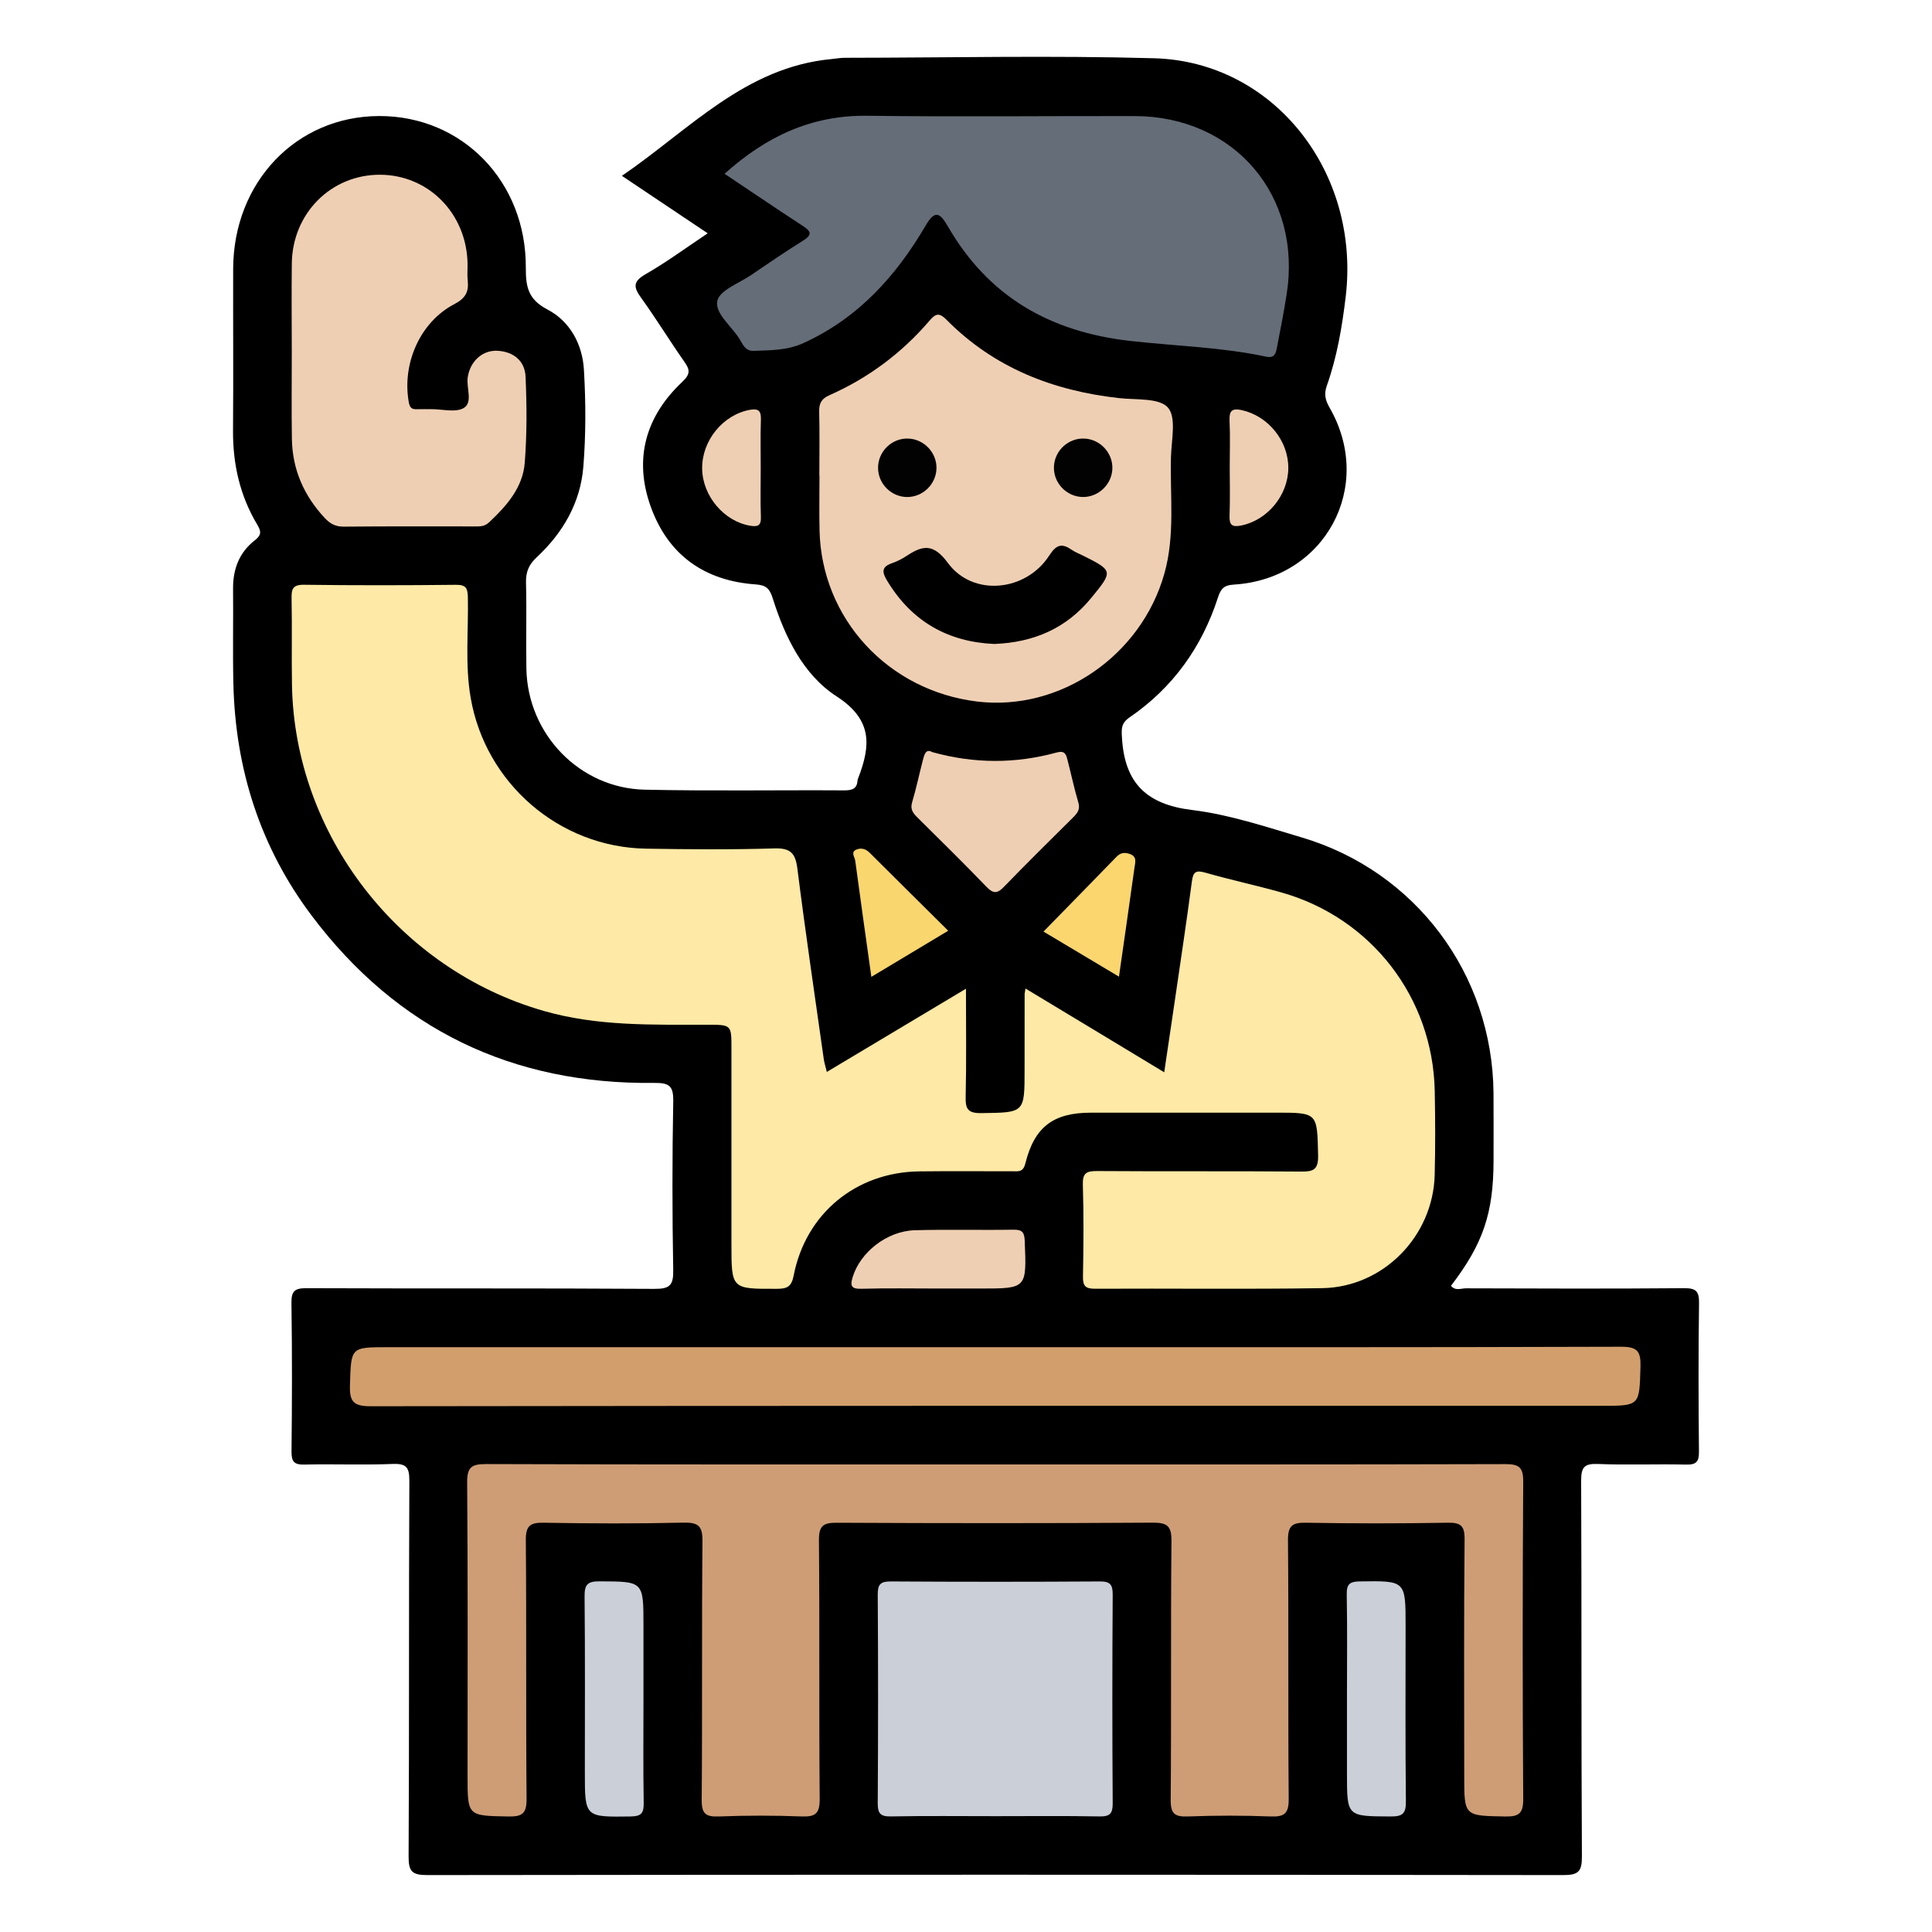 <?xml version="1.0" encoding="utf-8"?>
<!-- Generator: Adobe Illustrator 16.0.2, SVG Export Plug-In . SVG Version: 6.00 Build 0)  -->
<!DOCTYPE svg PUBLIC "-//W3C//DTD SVG 1.1 Tiny//EN" "http://www.w3.org/Graphics/SVG/1.1/DTD/svg11-tiny.dtd">
<svg version="1.1" baseProfile="tiny" id="Layer_1" xmlns="http://www.w3.org/2000/svg" xmlns:xlink="http://www.w3.org/1999/xlink"
	 x="0px" y="0px" width="85px" height="85px" viewBox="0 0 85 85" xml:space="preserve">
<g>
	<path fill-rule="evenodd" d="M31.136,10.265c-1.28-0.856-2.475-1.659-3.775-2.529c2.964-2.021,5.414-4.785,9.235-5.139
		c0.188-0.017,0.374-0.054,0.561-0.054c4.54-0.004,9.083-0.107,13.619,0.02c5.262,0.145,9.079,5.005,8.43,10.486
		c-0.159,1.334-0.383,2.655-0.832,3.923c-0.132,0.373-0.063,0.643,0.126,0.971c1.991,3.468-0.209,7.534-4.219,7.777
		c-0.437,0.027-0.571,0.183-0.697,0.571c-0.708,2.186-1.987,3.969-3.89,5.273c-0.372,0.256-0.358,0.496-0.33,0.923
		c0.123,1.983,1.096,2.91,3.089,3.151c1.634,0.2,3.236,0.736,4.827,1.209c5.002,1.488,8.377,6.007,8.428,11.224
		c0.008,0.994,0.002,1.988,0.002,2.982c-0.002,2.319-0.459,3.67-1.872,5.517c0.186,0.236,0.445,0.111,0.661,0.111
		c3.196,0.011,6.394,0.021,9.59-0.006c0.521-0.003,0.67,0.125,0.662,0.657c-0.031,2.175-0.026,4.353-0.004,6.527
		c0.007,0.454-0.116,0.588-0.574,0.577c-1.289-0.031-2.581,0.026-3.867-0.027c-0.607-0.024-0.745,0.144-0.742,0.744
		c0.025,5.507,0.001,11.015,0.033,16.522c0.005,0.673-0.16,0.821-0.826,0.821c-16.656-0.021-33.313-0.021-49.969,0
		c-0.668,0-0.829-0.152-0.825-0.824c0.031-5.507,0.006-11.014,0.033-16.521c0.003-0.603-0.138-0.767-0.743-0.743
		c-1.287,0.053-2.579-0.004-3.867,0.027c-0.459,0.012-0.579-0.126-0.574-0.578c0.023-2.176,0.029-4.353-0.003-6.527
		c-0.008-0.533,0.144-0.657,0.663-0.655c5.104,0.021,10.209-0.003,15.313,0.03c0.678,0.004,0.832-0.166,0.82-0.829
		c-0.044-2.472-0.046-4.944,0.001-7.415c0.013-0.682-0.171-0.824-0.832-0.817c-6.25,0.074-11.313-2.361-15.074-7.358
		c-2.259-3-3.358-6.442-3.446-10.194c-0.033-1.396,0-2.794-0.014-4.191c-0.008-0.858,0.27-1.593,0.948-2.122
		c0.306-0.239,0.298-0.393,0.111-0.705c-0.762-1.274-1.073-2.668-1.061-4.152c0.019-2.364,0-4.729,0.006-7.092
		c0.011-3.82,2.78-6.716,6.424-6.725c3.652-0.009,6.475,2.879,6.452,6.681c-0.004,0.838,0.105,1.389,0.95,1.83
		c0.994,0.518,1.541,1.533,1.606,2.649c0.084,1.419,0.088,2.852-0.025,4.266c-0.126,1.582-0.895,2.912-2.055,3.989
		c-0.344,0.319-0.48,0.647-0.468,1.116c0.033,1.263-0.006,2.526,0.017,3.787c0.053,2.874,2.34,5.256,5.206,5.32
		c2.927,0.064,5.856,0.012,8.784,0.03c0.36,0.002,0.562-0.081,0.582-0.457c0.001-0.026,0.016-0.051,0.025-0.077
		c0.549-1.425,0.652-2.566-0.95-3.602c-1.467-0.95-2.273-2.615-2.808-4.31c-0.131-0.417-0.276-0.582-0.748-0.615
		c-2.247-0.157-3.85-1.286-4.618-3.415c-0.759-2.105-0.229-3.975,1.383-5.494c0.38-0.358,0.335-0.544,0.085-0.9
		c-0.646-0.923-1.234-1.886-1.892-2.799c-0.329-0.458-0.376-0.708,0.181-1.032C29.309,11.544,30.168,10.912,31.136,10.265z"/>
	<path fill-rule="evenodd" fill="#FEE9A6" d="M45.117,43.491c1.064,0.643,2.048,1.235,3.031,1.828
		c0.985,0.596,1.972,1.192,3.073,1.857c0.161-1.091,0.313-2.106,0.462-3.123c0.255-1.754,0.522-3.504,0.753-5.26
		c0.056-0.432,0.169-0.522,0.597-0.399c1.106,0.318,2.236,0.558,3.345,0.87c3.955,1.119,6.661,4.623,6.744,8.728
		c0.024,1.235,0.03,2.473-0.002,3.707c-0.073,2.691-2.262,4.932-4.947,4.974c-3.331,0.053-6.663,0.008-9.993,0.026
		c-0.427,0.003-0.542-0.122-0.534-0.539c0.025-1.343,0.036-2.688-0.005-4.029c-0.017-0.518,0.15-0.614,0.632-0.61
		c2.98,0.021,5.963-0.002,8.945,0.023c0.554,0.005,0.788-0.063,0.773-0.717c-0.043-1.874-0.008-1.875-1.859-1.875
		c-2.714,0-5.427-0.002-8.141,0.001c-1.64,0.002-2.476,0.616-2.878,2.225c-0.101,0.405-0.302,0.353-0.558,0.353
		c-1.37,0.002-2.741-0.012-4.111,0.005c-2.783,0.033-4.995,1.854-5.526,4.583c-0.094,0.485-0.281,0.583-0.735,0.583
		c-2.003,0.006-2.003,0.02-2.003-1.964c0-2.874,0-5.75,0-8.624c0-1.03,0-1.029-1.073-1.031c-2.414-0.002-4.821,0.073-7.19-0.608
		c-6.361-1.824-10.961-7.744-11.072-14.352c-0.021-1.261,0.008-2.525-0.017-3.787c-0.009-0.416,0.046-0.616,0.547-0.609
		c2.23,0.029,4.46,0.026,6.689,0.002c0.452-0.004,0.511,0.163,0.52,0.556c0.031,1.475-0.131,2.954,0.125,4.423
		c0.652,3.757,3.897,6.567,7.71,6.629c1.88,0.031,3.763,0.048,5.642-0.011c0.727-0.023,0.936,0.215,1.022,0.902
		c0.352,2.795,0.766,5.584,1.16,8.373c0.022,0.157,0.073,0.309,0.134,0.559c2.035-1.217,4.019-2.402,6.121-3.66
		c0,1.662,0.023,3.205-0.013,4.748c-0.013,0.538,0.092,0.731,0.684,0.724c1.908-0.026,1.908,0.002,1.908-1.904
		c0-1.102,0-2.203,0.002-3.305C45.077,43.709,45.093,43.656,45.117,43.491z"/>
	<path fill-rule="evenodd" fill="#CE9D76" d="M43.806,64.429c7.469,0,14.938,0.007,22.407-0.014c0.61-0.002,0.807,0.125,0.802,0.779
		c-0.03,4.647-0.03,9.296,0,13.943c0.005,0.652-0.189,0.793-0.802,0.781c-1.793-0.034-1.793-0.008-1.793-1.788
		c0-3.466-0.019-6.932,0.016-10.396c0.006-0.623-0.175-0.752-0.762-0.74c-2.068,0.036-4.138,0.037-6.206,0
		c-0.61-0.012-0.809,0.126-0.802,0.779c0.034,3.787-0.002,7.576,0.032,11.364c0.006,0.653-0.188,0.804-0.803,0.78
		c-1.207-0.047-2.419-0.046-3.627,0c-0.586,0.023-0.768-0.118-0.762-0.739c0.032-3.788-0.004-7.576,0.034-11.365
		c0.007-0.687-0.189-0.826-0.844-0.822c-4.62,0.03-9.243,0.027-13.864,0.004c-0.611-0.005-0.808,0.125-0.802,0.778
		c0.034,3.788-0.001,7.576,0.033,11.365c0.006,0.653-0.189,0.803-0.803,0.778c-1.207-0.046-2.419-0.046-3.626,0.001
		c-0.588,0.023-0.768-0.118-0.762-0.74c0.032-3.787-0.003-7.577,0.034-11.364c0.007-0.688-0.187-0.837-0.845-0.823
		c-2.041,0.047-4.083,0.041-6.125,0.004c-0.612-0.012-0.809,0.127-0.802,0.78c0.034,3.787-0.001,7.576,0.033,11.364
		c0.006,0.653-0.191,0.792-0.803,0.78c-1.792-0.034-1.793-0.008-1.793-1.788c0-4.299,0.017-8.598-0.018-12.896
		c-0.005-0.688,0.189-0.823,0.844-0.821C28.868,64.438,36.336,64.429,43.806,64.429z"/>
	<path fill-rule="evenodd" fill="#656D78" d="M31.878,7.646c1.82-1.638,3.825-2.586,6.283-2.553c3.92,0.052,7.84,0.007,11.76,0.014
		c4.39,0.009,7.37,3.509,6.686,7.842c-0.125,0.792-0.278,1.582-0.433,2.37c-0.047,0.24-0.107,0.45-0.473,0.373
		c-1.968-0.422-3.983-0.467-5.975-0.692c-3.546-0.402-6.249-1.957-8.032-5.054c-0.359-0.625-0.581-0.687-0.973-0.016
		c-1.3,2.218-2.961,4.062-5.365,5.161c-0.728,0.333-1.451,0.315-2.196,0.345c-0.384,0.015-0.482-0.299-0.632-0.535
		c-0.354-0.561-1.09-1.124-0.968-1.668c0.104-0.465,0.953-0.77,1.482-1.13c0.754-0.514,1.507-1.029,2.282-1.511
		c0.422-0.262,0.366-0.413-0.012-0.658C34.168,9.189,33.04,8.421,31.878,7.646z"/>
	<path fill-rule="evenodd" fill="#EFCFB3" d="M36.048,20.929c0-0.939,0.016-1.878-0.007-2.817c-0.009-0.369,0.1-0.57,0.452-0.725
		c1.716-0.76,3.19-1.861,4.409-3.287c0.275-0.322,0.434-0.342,0.74-0.032c2.09,2.114,4.687,3.124,7.598,3.448
		c0.744,0.083,1.76-0.018,2.143,0.415c0.381,0.429,0.155,1.427,0.135,2.172c-0.047,1.708,0.187,3.431-0.287,5.12
		c-1.014,3.625-4.587,6.082-8.238,5.642c-3.918-0.473-6.847-3.645-6.936-7.522c-0.019-0.804-0.003-1.61-0.003-2.414
		C36.051,20.929,36.049,20.929,36.048,20.929z"/>
	<path fill-rule="evenodd" fill="#D29F6C" d="M43.826,59.271c9.162,0,18.322,0.01,27.484-0.02c0.731-0.002,0.884,0.197,0.864,0.887
		c-0.05,1.711-0.016,1.712-1.71,1.712c-18.055,0-36.109-0.005-54.164,0.019c-0.755,0-0.926-0.211-0.903-0.927
		c0.051-1.67,0.015-1.671,1.669-1.671C25.986,59.271,34.906,59.271,43.826,59.271z"/>
	<path fill-rule="evenodd" fill="#EFCFB3" d="M12.837,15.446c-0.001-1.288-0.015-2.577,0.002-3.865
		c0.03-2.2,1.733-3.899,3.878-3.893c2.139,0.006,3.817,1.71,3.854,3.92c0.004,0.241-0.02,0.486,0.006,0.725
		c0.055,0.5-0.089,0.786-0.589,1.048c-1.512,0.788-2.308,2.627-2.002,4.318c0.044,0.247,0.136,0.313,0.356,0.305
		c0.214-0.008,0.429,0,0.644-0.002c0.483-0.002,1.068,0.161,1.422-0.055c0.406-0.248,0.102-0.885,0.17-1.346
		c0.102-0.696,0.642-1.205,1.31-1.168c0.711,0.04,1.205,0.447,1.235,1.143c0.055,1.257,0.062,2.525-0.036,3.78
		c-0.085,1.097-0.797,1.901-1.576,2.631c-0.207,0.193-0.434,0.173-0.671,0.173c-1.906,0.001-3.812-0.009-5.718,0.01
		c-0.361,0.004-0.598-0.129-0.831-0.377c-0.917-0.981-1.427-2.135-1.449-3.48C12.821,18.024,12.838,16.735,12.837,15.446z"/>
	<path fill-rule="evenodd" fill="#CBD0D8" d="M43.784,79.904c-1.529,0-3.06-0.018-4.589,0.011c-0.457,0.008-0.581-0.127-0.578-0.58
		c0.019-3.06,0.02-6.12,0-9.181c-0.003-0.455,0.125-0.58,0.579-0.577c3.06,0.019,6.121,0.019,9.18,0
		c0.457-0.003,0.581,0.126,0.578,0.579c-0.02,3.06-0.021,6.12,0,9.181c0.003,0.455-0.125,0.586-0.579,0.578
		C46.846,79.887,45.315,79.904,43.784,79.904z"/>
	<path fill-rule="evenodd" fill="#EFCFB3" d="M41.021,33.091c1.862,0.518,3.671,0.508,5.469,0.016
		c0.37-0.101,0.415,0.095,0.475,0.328c0.164,0.622,0.293,1.253,0.477,1.869c0.099,0.327-0.063,0.494-0.26,0.689
		c-1.01,1.002-2.023,2-3.014,3.025c-0.294,0.305-0.469,0.305-0.766-0.001c-0.986-1.026-2.002-2.023-3.013-3.025
		c-0.196-0.195-0.358-0.362-0.26-0.69c0.184-0.615,0.313-1.247,0.476-1.868C40.667,33.202,40.725,32.926,41.021,33.091z"/>
	<path fill-rule="evenodd" fill="#CBD0D8" d="M28.31,74.742c0,1.529-0.016,3.06,0.01,4.589c0.007,0.446-0.111,0.579-0.572,0.586
		c-2.018,0.028-2.017,0.046-2.017-1.948c0-2.576,0.014-5.152-0.012-7.728c-0.005-0.515,0.119-0.671,0.654-0.669
		c1.937,0.01,1.937-0.013,1.937,1.95C28.31,72.597,28.31,73.67,28.31,74.742z"/>
	<path fill-rule="evenodd" fill="#CBD0D8" d="M59.261,74.662c0-1.502,0.018-3.006-0.01-4.508c-0.008-0.455,0.125-0.572,0.578-0.579
		c2.011-0.027,2.011-0.044,2.011,1.953c0,2.576-0.015,5.152,0.013,7.728c0.006,0.526-0.138,0.664-0.661,0.661
		c-1.931-0.008-1.931,0.012-1.931-1.875C59.261,76.916,59.261,75.788,59.261,74.662z"/>
	<path fill-rule="evenodd" fill="#EFCFB3" d="M41.273,56.69c-1.128,0-2.256-0.021-3.384,0.011c-0.452,0.013-0.486-0.147-0.375-0.513
		c0.331-1.089,1.501-2.025,2.726-2.062c1.449-0.043,2.9,0,4.35-0.024c0.392-0.006,0.48,0.122,0.494,0.5
		c0.085,2.089,0.097,2.088-1.958,2.088C42.509,56.69,41.891,56.69,41.273,56.69z"/>
	<path fill-rule="evenodd" fill="#FAD66F" d="M38.336,42.977c-0.25-1.783-0.486-3.448-0.71-5.114
		c-0.021-0.158-0.211-0.376,0.052-0.485c0.205-0.086,0.408-0.037,0.583,0.139c1.133,1.131,2.271,2.257,3.456,3.432
		C40.579,41.631,39.514,42.27,38.336,42.977z"/>
	<path fill-rule="evenodd" fill="#FBD66F" d="M49.23,42.969c-1.177-0.703-2.247-1.342-3.32-1.983
		c1.091-1.116,2.155-2.202,3.215-3.294c0.175-0.179,0.354-0.199,0.579-0.122c0.336,0.117,0.239,0.379,0.208,0.604
		C49.695,39.735,49.47,41.296,49.23,42.969z"/>
	<path fill-rule="evenodd" fill="#EFCFB3" d="M33.469,20.576c0,0.722-0.019,1.447,0.007,2.168c0.015,0.392-0.146,0.44-0.476,0.385
		c-1.146-0.195-2.089-1.305-2.108-2.502c-0.02-1.24,0.916-2.379,2.097-2.596c0.418-0.076,0.5,0.079,0.487,0.456
		C33.452,19.182,33.469,19.879,33.469,20.576z"/>
	<path fill-rule="evenodd" fill="#EFCFB3" d="M54.103,20.522c0-0.67,0.024-1.341-0.008-2.008c-0.021-0.433,0.099-0.566,0.538-0.47
		c1.162,0.257,2.055,1.35,2.047,2.553c-0.009,1.202-0.928,2.299-2.082,2.525c-0.396,0.079-0.518-0.03-0.503-0.431
		C54.122,21.969,54.103,21.245,54.103,20.522z"/>
	<path fill-rule="evenodd" d="M43.745,28.332c-2.024-0.087-3.627-0.979-4.714-2.781c-0.222-0.367-0.263-0.607,0.206-0.77
		c0.226-0.079,0.446-0.189,0.646-0.321c0.712-0.469,1.176-0.568,1.824,0.312c1.1,1.493,3.432,1.259,4.458-0.335
		c0.315-0.488,0.557-0.544,0.989-0.246c0.153,0.106,0.333,0.171,0.5,0.256c1.32,0.663,1.325,0.681,0.354,1.862
		C46.923,27.635,45.5,28.263,43.745,28.332z"/>
	<path fill-rule="evenodd" fill="#020202" d="M39.903,21.867c-0.695-0.007-1.268-0.583-1.272-1.279
		c-0.004-0.729,0.611-1.324,1.337-1.293c0.694,0.03,1.251,0.625,1.233,1.319C41.183,21.307,40.595,21.874,39.903,21.867z"/>
	<path fill-rule="evenodd" fill="#020202" d="M48.94,20.616c-0.021,0.693-0.611,1.259-1.302,1.25
		c-0.728-0.01-1.313-0.639-1.268-1.362c0.041-0.696,0.645-1.24,1.339-1.209S48.96,19.923,48.94,20.616z"/>
</g>
</svg>
